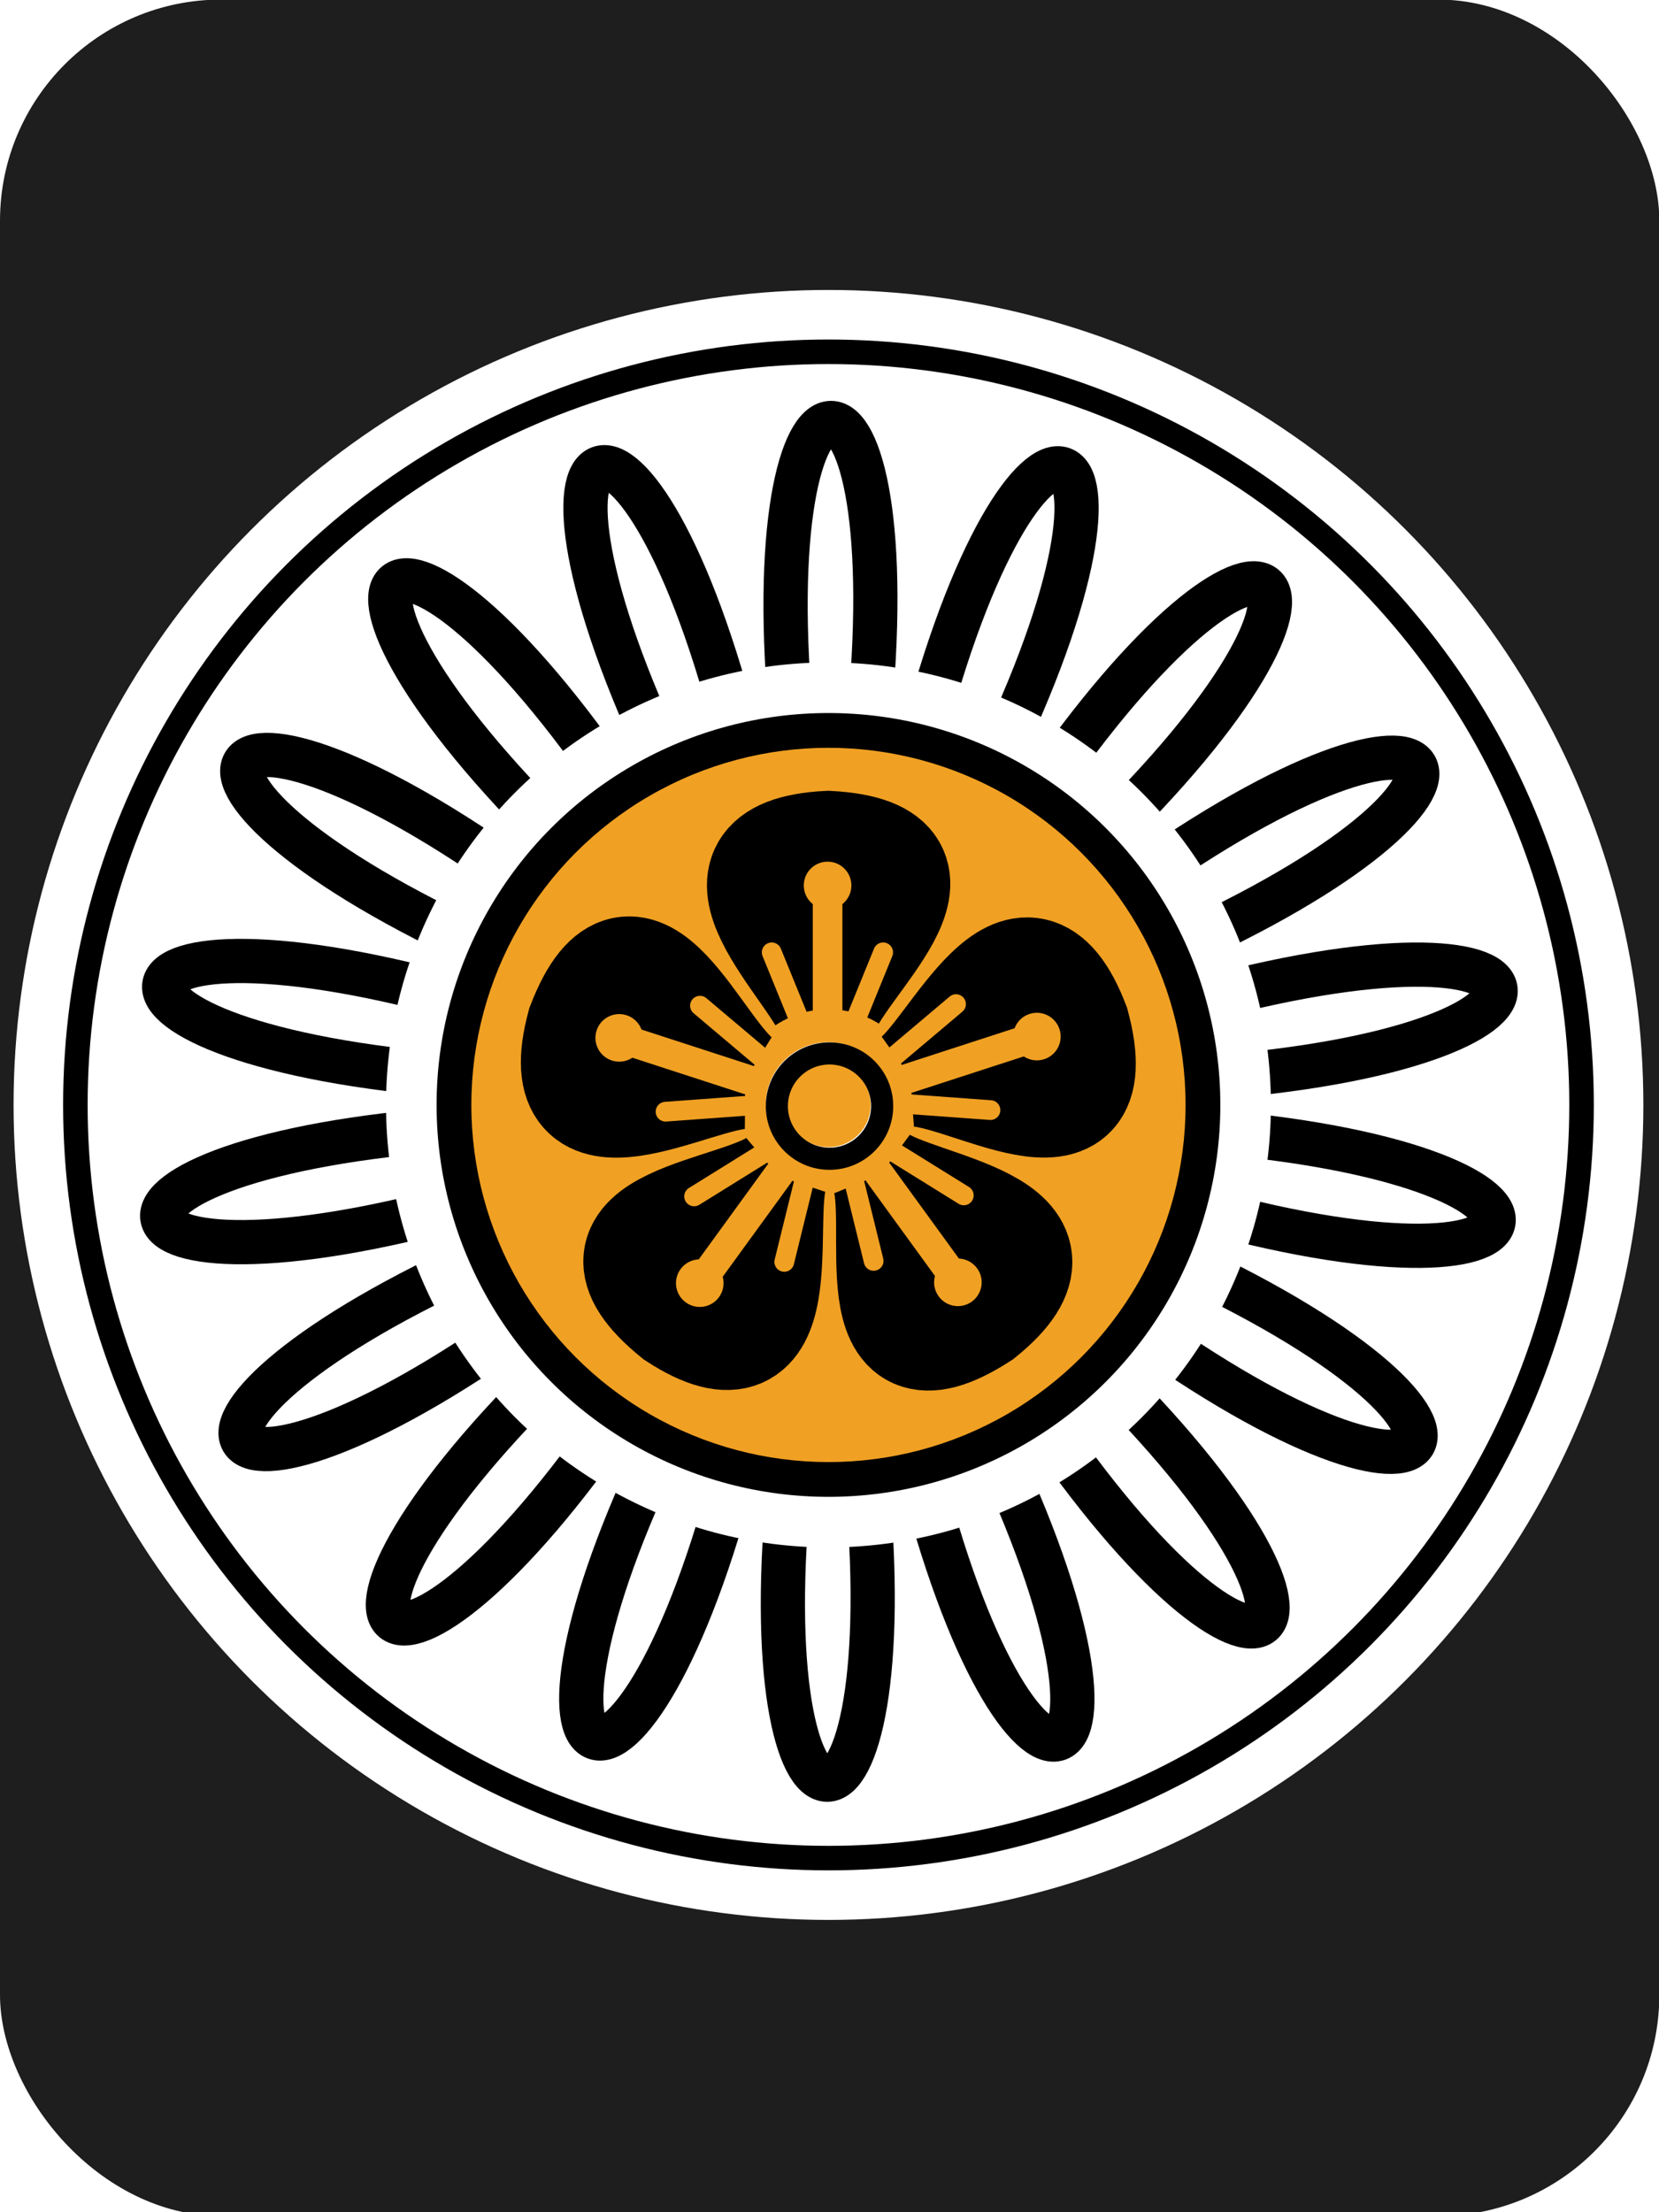 <svg width="300" height="400" viewBox="0 0 300 400" id="svg2" version="1.1" xmlns="http://www.w3.org/2000/svg" xmlns:svg="http://www.w3.org/2000/svg" xmlns:rdf="http://www.w3.org/1999/02/22-rdf-syntax-ns#" xmlns:cc="http://creativecommons.org/ns#" xmlns:dc="http://purl.org/dc/elements/1.1/" xmlns:xlink="http://www.w3.org/1999/xlink"><defs id="defs4"><linearGradient id="linearGradient10055"><stop style="stop-color:#000000;stop-opacity:1;" offset="0" id="stop10057"/></linearGradient><marker orient="auto" refY="0" refX="0" id="Arrow1Lstart" style="overflow:visible"><path id="path4978" d="M 0,0 5,-5 -12.5,0 5,5 0,0 Z" style="fill:#000000;fill-opacity:1;fill-rule:evenodd;stroke:#ff5c00;stroke-width:1pt;stroke-opacity:1" transform="matrix(0.8,0,0,0.8,10,0)"/></marker><clipPath clipPathUnits="userSpaceOnUse" id="clipPath4243"><circle style="opacity:1;fill:#000000;fill-opacity:0.297;fill-rule:nonzero;stroke:#000000;stroke-width:19.133;stroke-linecap:butt;stroke-linejoin:round;stroke-miterlimit:4;stroke-dasharray:none;stroke-dashoffset:0;stroke-opacity:1" id="circle4245" cx="-264.66" cy="-198.207" r="293.954"/></clipPath><clipPath clipPathUnits="userSpaceOnUse" id="clipPath7847"><ellipse style="opacity:1;fill:#822600;fill-opacity:1;fill-rule:nonzero;stroke:none;stroke-width:12;stroke-linecap:round;stroke-linejoin:round;stroke-miterlimit:4;stroke-dasharray:none;stroke-dashoffset:0;stroke-opacity:1" id="ellipse7849" cx="394" cy="552.362" rx="349.495" ry="216"/></clipPath><clipPath clipPathUnits="userSpaceOnUse" id="clipPath4243-1"><circle style="opacity:1;fill:#000000;fill-opacity:0.297;fill-rule:nonzero;stroke:#000000;stroke-width:19.133;stroke-linecap:butt;stroke-linejoin:round;stroke-miterlimit:4;stroke-dasharray:none;stroke-dashoffset:0;stroke-opacity:1" id="circle4245-4" cx="-264.66" cy="-198.207" r="293.954"/></clipPath><clipPath clipPathUnits="userSpaceOnUse" id="clipPath7876"><circle style="opacity:1;fill:#000000;fill-opacity:0.297;fill-rule:nonzero;stroke:#000000;stroke-width:19.133;stroke-linecap:butt;stroke-linejoin:round;stroke-miterlimit:4;stroke-dasharray:none;stroke-dashoffset:0;stroke-opacity:1" id="circle7878" cx="-264.66" cy="-198.207" r="293.954"/></clipPath><clipPath clipPathUnits="userSpaceOnUse" id="clipPath14693"><rect style="opacity:1;fill:#a53c3c;fill-opacity:1;fill-rule:nonzero;stroke:none;stroke-width:8;stroke-linecap:round;stroke-linejoin:round;stroke-miterlimit:4;stroke-dasharray:none;stroke-dashoffset:0;stroke-opacity:1" id="rect14695" width="131.784" height="168.821" x="-332.596" y="383.498" rx="1.255" ry="3.751" transform="matrix(0.999,-0.035,0.035,0.999,0,0)"/></clipPath><clipPath clipPathUnits="userSpaceOnUse" id="clipPath14952"><ellipse style="opacity:1;fill:#a53c3c;fill-opacity:1;fill-rule:nonzero;stroke:none;stroke-width:7;stroke-linecap:round;stroke-linejoin:round;stroke-miterlimit:4;stroke-dasharray:none;stroke-dashoffset:0;stroke-opacity:1" id="ellipse14954" cx="-271.344" cy="647.256" rx="69.057" ry="116.911" transform="matrix(0.999,-0.035,0.035,0.999,0,0)"/></clipPath><pattern y="0" x="0" height="6" width="6" patternUnits="userSpaceOnUse" id="EMFhbasepattern"/><filter colorInterpolationFilters="sRGB" id="filter4198"><feGaussianBlur stdDeviation="2.51 2.51" result="blur" id="feGaussianBlur4200"/></filter><mask maskUnits="userSpaceOnUse" id="mask4222"><rect ry="40" y="652.284" x="0" height="400.778" width="300.059" id="rect4224" style="opacity:1;fill:#ff3737;fill-opacity:1;fill-rule:nonzero;stroke:none;stroke-width:10;stroke-linecap:butt;stroke-linejoin:round;stroke-miterlimit:4;stroke-dasharray:none;stroke-dashoffset:0;stroke-opacity:1"/></mask><filter colorInterpolationFilters="sRGB" id="filter4198-0"><feGaussianBlur stdDeviation="2.51 2.51" result="blur" id="feGaussianBlur4200-5"/></filter><mask maskUnits="userSpaceOnUse" id="mask4216"><rect ry="40" y="-1325.603" x="-451.938" height="400.778" width="300.059" id="rect4218" style="opacity:1;fill:#ff3737;fill-opacity:1;fill-rule:nonzero;stroke:none;stroke-width:10;stroke-linecap:butt;stroke-linejoin:round;stroke-miterlimit:4;stroke-dasharray:none;stroke-dashoffset:0;stroke-opacity:1" transform="scale(-1,-1)"/></mask><filter colorInterpolationFilters="sRGB" id="filter4242"><feGaussianBlur stdDeviation="2.51 2.51" result="blur" id="feGaussianBlur4244"/></filter><mask maskUnits="userSpaceOnUse" id="mask4222-0"><rect ry="40" y="652.284" x="0" height="400.778" width="300.059" id="rect4224-8" style="opacity:1;fill:#ff3737;fill-opacity:1;fill-rule:nonzero;stroke:none;stroke-width:10;stroke-linecap:butt;stroke-linejoin:round;stroke-miterlimit:4;stroke-dasharray:none;stroke-dashoffset:0;stroke-opacity:1"/></mask><filter colorInterpolationFilters="sRGB" id="filter4198-8" x="-0.025" y="-0.054" width="1.05" height="1.109"><feGaussianBlur stdDeviation="2.51 2.51" result="blur" id="feGaussianBlur4200-3"/></filter><mask maskUnits="userSpaceOnUse" id="mask4216-0"><rect ry="40" y="-1325.603" x="-451.938" height="400.778" width="300.059" id="rect4218-5" style="opacity:1;fill:#ff3737;fill-opacity:1;fill-rule:nonzero;stroke:none;stroke-width:10;stroke-linecap:butt;stroke-linejoin:round;stroke-miterlimit:4;stroke-dasharray:none;stroke-dashoffset:0;stroke-opacity:1" transform="scale(-1,-1)"/></mask><filter colorInterpolationFilters="sRGB" id="filter4242-2"><feGaussianBlur stdDeviation="2.51 2.51" result="blur" id="feGaussianBlur4244-2"/></filter></defs><g id="layer1" transform="translate(0,-652.362)"><rect style="opacity:1;fill:#1e1e1e;fill-opacity:1;fill-rule:nonzero;stroke:none;stroke-width:10;stroke-linecap:butt;stroke-linejoin:round;stroke-miterlimit:4;stroke-dasharray:none;stroke-dashoffset:0;stroke-opacity:1" id="rect4164" width="300.059" height="400.778" x="0" y="652.284" ry="40"/><path transform="translate(-1.3432789e-7,-1.3368765e-6)" style="fill:#ffffff;fill-opacity:0.157;fill-rule:evenodd;stroke:none;stroke-width:1px;stroke-linecap:butt;stroke-linejoin:miter;stroke-opacity:1;filter:url(#filter4198-8)" d="M -4.769,775.071 C -9.65,741.995 -16.846,674.237 -1.279,652.064 18.998,625.944 233.501,631.631 263.314,653.91 276.214,662.649 70.35,663.121 47.099,691.745 24.391,719.112 0.651,818.187 -4.769,775.071 Z" id="path4166" mask="url(#mask4222-0)"/><path id="path4221" d="m 151.736,1025.018 c -3.327,-9.314 -10.248,-68.454 5.318,-90.627 20.277,-26.12 219.436,-16.458 231.555,-9.932 11.074,5.317 -178.604,0.059 -204.851,34.866 -21.593,30.001 -26.501,82.178 -32.022,65.692 z" style="fill:#000000;fill-opacity:1;fill-rule:evenodd;stroke:none;stroke-width:1px;stroke-linecap:butt;stroke-linejoin:miter;stroke-opacity:1;filter:url(#filter4198-8)" transform="matrix(-1,0,0,-1,451.938,1977.887)" mask="url(#mask4216-0)"/></g><g transform="translate(0, 0)"><defs id="defs4"><linearGradient id="linearGradient10055"><stop style="stop-color:#000000;stop-opacity:1;" offset="0" id="stop10057"/></linearGradient><marker orient="auto" refY="0" refX="0" id="Arrow1Lstart" style="overflow:visible"><path id="path4978" d="M 0,0 5,-5 -12.5,0 5,5 0,0 Z" style="fill:#000000;fill-opacity:1;fill-rule:evenodd;stroke:#ff5c00;stroke-width:1pt;stroke-opacity:1" transform="matrix(0.8,0,0,0.8,10,0)"/></marker><clipPath clipPathUnits="userSpaceOnUse" id="clipPath4243"><circle style="opacity:1;fill:#000000;fill-opacity:0.297;fill-rule:nonzero;stroke:#000000;stroke-width:19.133;stroke-linecap:butt;stroke-linejoin:round;stroke-miterlimit:4;stroke-dasharray:none;stroke-dashoffset:0;stroke-opacity:1" id="circle4245" cx="-264.66" cy="-198.207" r="293.954"/></clipPath><clipPath clipPathUnits="userSpaceOnUse" id="clipPath7847"><ellipse style="opacity:1;fill:#822600;fill-opacity:1;fill-rule:nonzero;stroke:none;stroke-width:12;stroke-linecap:round;stroke-linejoin:round;stroke-miterlimit:4;stroke-dasharray:none;stroke-dashoffset:0;stroke-opacity:1" id="ellipse7849" cx="394" cy="552.362" rx="349.495" ry="216"/></clipPath><clipPath clipPathUnits="userSpaceOnUse" id="clipPath4243-1"><circle style="opacity:1;fill:#000000;fill-opacity:0.297;fill-rule:nonzero;stroke:#000000;stroke-width:19.133;stroke-linecap:butt;stroke-linejoin:round;stroke-miterlimit:4;stroke-dasharray:none;stroke-dashoffset:0;stroke-opacity:1" id="circle4245-4" cx="-264.66" cy="-198.207" r="293.954"/></clipPath><clipPath clipPathUnits="userSpaceOnUse" id="clipPath7876"><circle style="opacity:1;fill:#000000;fill-opacity:0.297;fill-rule:nonzero;stroke:#000000;stroke-width:19.133;stroke-linecap:butt;stroke-linejoin:round;stroke-miterlimit:4;stroke-dasharray:none;stroke-dashoffset:0;stroke-opacity:1" id="circle7878" cx="-264.66" cy="-198.207" r="293.954"/></clipPath><clipPath clipPathUnits="userSpaceOnUse" id="clipPath14693"><rect style="opacity:1;fill:#a53c3c;fill-opacity:1;fill-rule:nonzero;stroke:none;stroke-width:8;stroke-linecap:round;stroke-linejoin:round;stroke-miterlimit:4;stroke-dasharray:none;stroke-dashoffset:0;stroke-opacity:1" id="rect14695" width="131.784" height="168.821" x="-332.596" y="383.498" rx="1.255" ry="3.751" transform="matrix(0.999,-0.035,0.035,0.999,0,0)"/></clipPath><clipPath clipPathUnits="userSpaceOnUse" id="clipPath14952"><ellipse style="opacity:1;fill:#a53c3c;fill-opacity:1;fill-rule:nonzero;stroke:none;stroke-width:7;stroke-linecap:round;stroke-linejoin:round;stroke-miterlimit:4;stroke-dasharray:none;stroke-dashoffset:0;stroke-opacity:1" id="ellipse14954" cx="-271.344" cy="647.256" rx="69.057" ry="116.911" transform="matrix(0.999,-0.035,0.035,0.999,0,0)"/></clipPath><pattern y="0" x="0" height="6" width="6" patternUnits="userSpaceOnUse" id="EMFhbasepattern"/></defs><g id="layer1" transform="translate(0,-652.362)"><g id="g6641" transform="matrix(0.893,0,0,0.893,-207.387,341.031)"><circle r="160" cy="572.362" cx="400" id="path5446" style="opacity:1;fill:#000000;fill-opacity:1;fill-rule:nonzero;stroke:#ffffff;stroke-width:10.033;stroke-linecap:butt;stroke-linejoin:round;stroke-miterlimit:4;stroke-dasharray:none;stroke-dashoffset:0;stroke-opacity:1"/><circle r="145" cy="572.362" cx="400" id="path5448" style="opacity:1;fill:#ffffff;fill-opacity:1;fill-rule:nonzero;stroke:#ffffff;stroke-width:10.033;stroke-linecap:butt;stroke-linejoin:round;stroke-miterlimit:4;stroke-dasharray:none;stroke-dashoffset:0;stroke-opacity:1"/><g transform="translate(0.354,0)" id="g5971"><path style="fill:none;fill-rule:evenodd;stroke:#000000;stroke-width:8.955;stroke-linecap:round;stroke-linejoin:miter;stroke-miterlimit:4;stroke-dasharray:none;stroke-opacity:1" d="m 392.327,496.481 c -8.272,-82.935 24.083,-82.939 15.287,0" id="path5460"/><g id="g5914" transform="translate(-31,-64.5)"><use height="100%" width="100%" id="use5880" transform="matrix(0.94,0.342,-0.342,0.94,250.392,-36.968)" xlink:href="#path5460" y="0" x="0"/><use height="100%" width="100%" id="use5882" transform="matrix(0.766,0.643,-0.643,0.766,491.624,-58.032)" xlink:href="#path5460" y="0" x="0"/><use height="100%" width="100%" id="use5884" transform="matrix(0.5,0.866,-0.866,0.5,725.513,4.682)" xlink:href="#path5460" y="0" x="0"/><use height="100%" width="100%" id="use5886" transform="matrix(0.174,0.985,-0.985,0.174,923.847,143.608)" xlink:href="#path5460" y="0" x="0"/><use height="100%" width="100%" id="use5888" transform="matrix(-0.174,0.985,-0.985,-0.174,1062.704,341.989)" xlink:href="#path5460" y="0" x="0"/><use height="100%" width="100%" id="use5890" transform="matrix(-0.5,0.866,-0.866,-0.5,1125.337,575.899)" xlink:href="#path5460" y="0" x="0"/><use height="100%" width="100%" id="use5892" transform="matrix(-0.766,0.643,-0.643,-0.766,1104.191,817.125)" xlink:href="#path5460" y="0" x="0"/><use height="100%" width="100%" id="use5894" transform="matrix(-0.94,0.342,-0.342,-0.94,1001.816,1036.57)" xlink:href="#path5460" y="0" x="0"/><use height="100%" width="100%" id="use5896" transform="matrix(-1,0,0,-1,830.56,1207.766)" xlink:href="#path5460" y="0" x="0"/><use height="100%" width="100%" id="use5898" transform="matrix(-0.94,-0.342,0.342,-0.94,611.08,1310.066)" xlink:href="#path5460" y="0" x="0"/><use height="100%" width="100%" id="use5900" transform="matrix(-0.766,-0.643,0.643,-0.766,369.848,1331.129)" xlink:href="#path5460" y="0" x="0"/><use height="100%" width="100%" id="use5902" transform="matrix(-0.5,-0.866,0.866,-0.5,135.959,1268.416)" xlink:href="#path5460" y="0" x="0"/><use height="100%" width="100%" id="use5904" transform="matrix(-0.174,-0.985,0.985,-0.174,-62.375,1129.49)" xlink:href="#path5460" y="0" x="0"/><use height="100%" width="100%" id="use5906" transform="matrix(0.174,-0.985,0.985,0.174,-201.232,931.108)" xlink:href="#path5460" y="0" x="0"/><use height="100%" width="100%" id="use5908" transform="matrix(0.5,-0.866,0.866,0.5,-263.865,697.198)" xlink:href="#path5460" y="0" x="0"/><use height="100%" width="100%" id="use5910" transform="matrix(0.766,-0.643,0.643,0.766,-242.719,455.973)" xlink:href="#path5460" y="0" x="0"/><use height="100%" width="100%" id="use5912" transform="matrix(0.94,-0.342,0.342,0.94,-140.344,236.528)" xlink:href="#path5460" y="0" x="0"/></g></g><circle r="84.474" cy="572.362" cx="400" id="path5454" style="opacity:1;fill:#000000;fill-opacity:1;fill-rule:nonzero;stroke:#ffffff;stroke-width:10.24;stroke-linecap:butt;stroke-linejoin:round;stroke-miterlimit:4;stroke-dasharray:none;stroke-dashoffset:0;stroke-opacity:1"/><circle r="72.315" cy="572.362" cx="400" id="path5992" style="opacity:1;fill:#f0a023;fill-opacity:1;fill-rule:nonzero;stroke:none;stroke-width:12;stroke-linecap:round;stroke-linejoin:round;stroke-miterlimit:4;stroke-dasharray:none;stroke-dashoffset:0;stroke-opacity:1"/><g transform="translate(-0.177,0.088)" id="g6038"><path style="fill:none;fill-rule:evenodd;stroke:#000000;stroke-width:23.11;stroke-linecap:butt;stroke-linejoin:miter;stroke-miterlimit:4;stroke-dasharray:none;stroke-opacity:1" d="m 401.332,554.245 c -3.145,-9.94 -29.568,-32.568 -1.222,-34.015 29.37,1.601 0.871,23.529 -1.719,34.178" id="path5994"/><path style="fill:none;fill-rule:evenodd;stroke:#f0a023;stroke-width:6;stroke-linecap:round;stroke-linejoin:round;stroke-miterlimit:4;stroke-dasharray:none;stroke-opacity:1" d="m 400,555.191 0,-25.658" id="path6018"/><circle style="opacity:1;fill:#f0a023;fill-opacity:1;fill-rule:nonzero;stroke:none;stroke-width:3;stroke-linecap:round;stroke-linejoin:round;stroke-miterlimit:4;stroke-dasharray:none;stroke-dashoffset:0;stroke-opacity:1" id="path6028" cx="400" cy="527.834" r="4.819"/><path style="fill:none;fill-rule:evenodd;stroke:#f0a023;stroke-width:4;stroke-linecap:round;stroke-linejoin:miter;stroke-miterlimit:4;stroke-dasharray:none;stroke-opacity:1" d="m 404.688,557.487 6.565,-16.11" id="path6030"/><use x="0" y="0" xlink:href="#path6030" id="use6032" width="100%" height="100%" transform="matrix(-1,0,0,1,799.938,0)" style="fill:none;stroke:none"/></g><circle r="16.035" cy="572.362" cx="400" id="path6010" style="opacity:1;fill:#ffffff;fill-opacity:1;fill-rule:nonzero;stroke:#f0a023;stroke-width:6.67;stroke-linecap:round;stroke-linejoin:round;stroke-miterlimit:4;stroke-dasharray:none;stroke-dashoffset:0;stroke-opacity:1"/><circle r="8.537" cy="572.362" cx="400" id="path6016" style="opacity:1;fill:#f0a023;fill-opacity:1;fill-rule:nonzero;stroke:none;stroke-width:6;stroke-linecap:round;stroke-linejoin:round;stroke-miterlimit:4;stroke-dasharray:none;stroke-dashoffset:0;stroke-opacity:1"/><use height="100%" width="100%" transform="matrix(0.309,-0.951,0.951,0.309,-267.971,775.887)" id="use6047" xlink:href="#g6038" y="0" x="0"/><use height="100%" width="100%" transform="matrix(0.309,-0.951,0.951,0.309,-267.971,775.887)" id="use6049" xlink:href="#use6047" y="0" x="0"/><use height="100%" width="100%" transform="matrix(0.309,-0.951,0.951,0.309,-267.971,775.887)" id="use6051" xlink:href="#use6049" y="0" x="0"/><use height="100%" width="100%" transform="matrix(0.309,-0.951,0.951,0.309,-267.971,775.887)" id="use6053" xlink:href="#use6051" y="0" x="0"/></g><circle style="opacity:1;fill:none;fill-opacity:1;fill-rule:nonzero;stroke:#000000;stroke-width:4;stroke-linecap:butt;stroke-linejoin:round;stroke-miterlimit:4;stroke-dasharray:none;stroke-dashoffset:0;stroke-opacity:1" id="path4198" cx="150" cy="852.362" r="9.522"/></g></g></svg>
